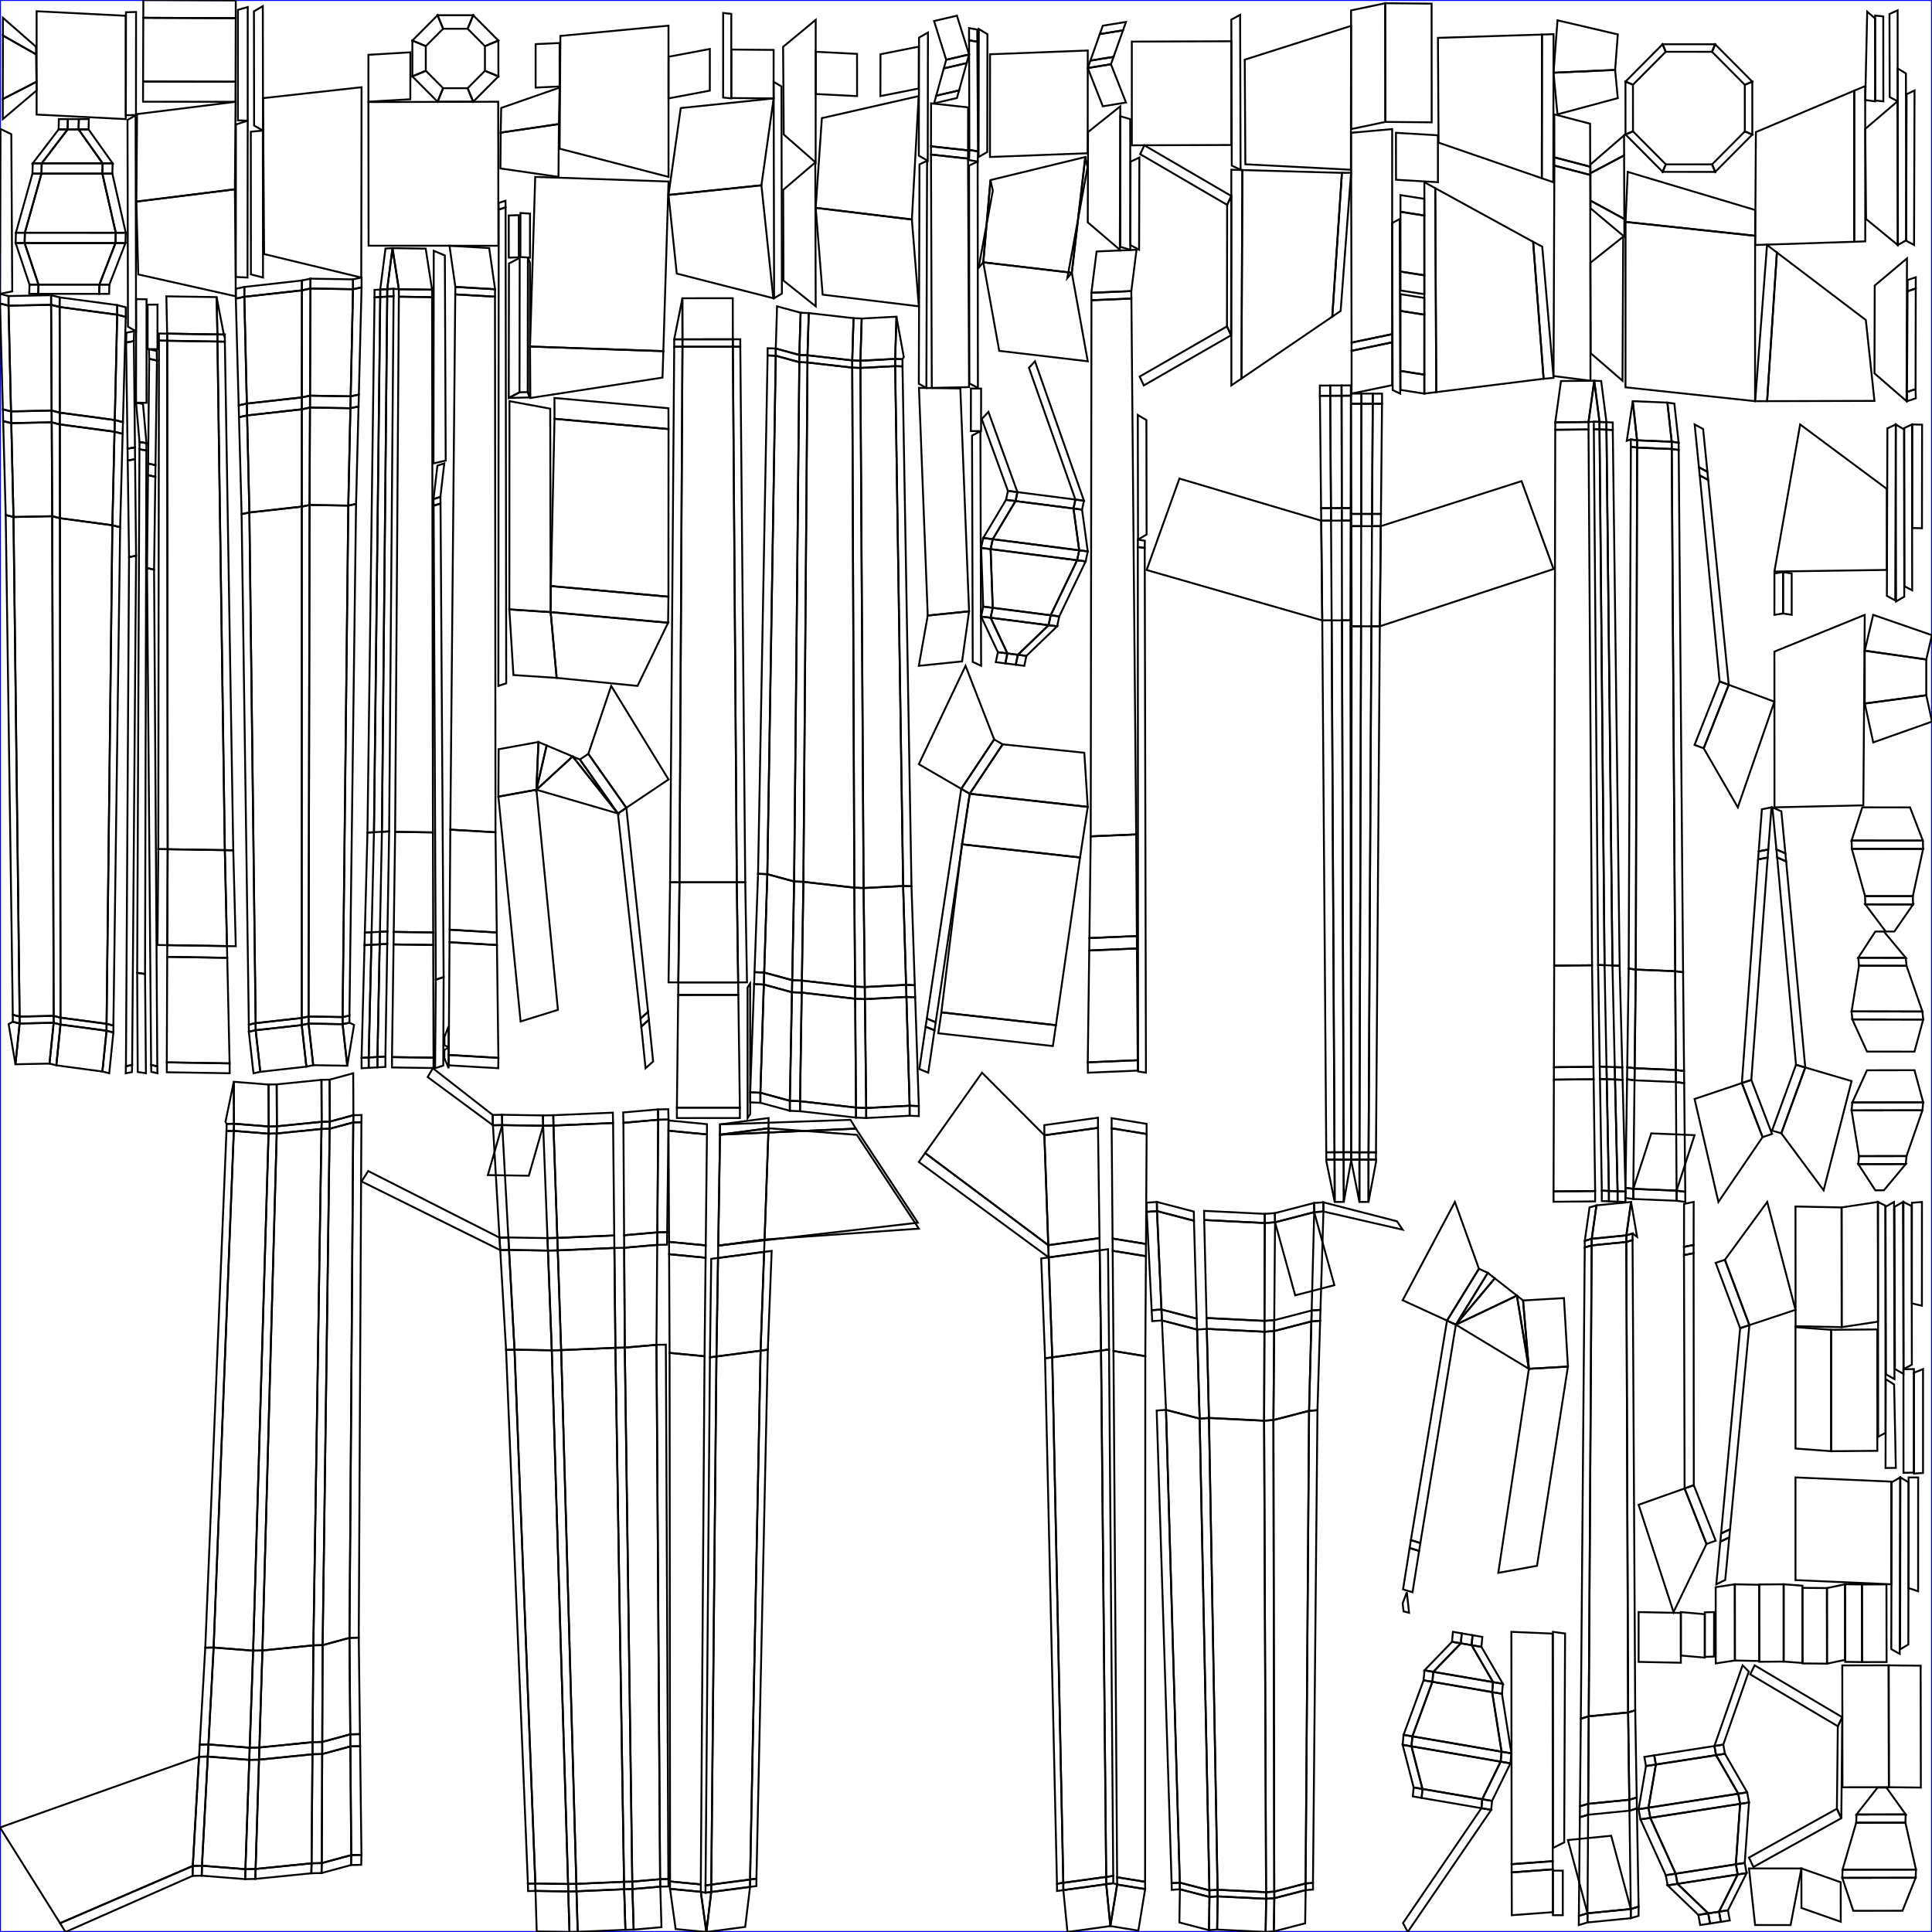 <?xml version="1.0"?>
<!DOCTYPE svg PUBLIC "-//W3C//DTD SVG 1.1//EN" "http://www.w3.org/Graphics/SVG/1.1/DTD/svg11.dtd">
<svg width="1024px" height="1024px" viewBox="0 0 1024 1024" xmlns="http://www.w3.org/2000/svg" version="1.1">
<desc>UV-Map from Object: Cube. Exported from Blender3D with UV Exportscript</desc>
<rect x="0" y="0" width="1024" height="1024" fill="none" stroke="blue" stroke-width="1px" />
<g style="fill:none; stroke:black; stroke-width:1px;">
<polygon points="553.515,596.342 553.545,601.714 581.963,597.781 581.933,592.409 " />
<polygon points="586.303,994.785 586.324,998.653 590.051,998.137 590.030,994.269 " />
<polygon points="563.568,997.931 563.590,1001.799 586.324,998.653 586.303,994.785 " />
<polygon points="560.214,998.395 560.236,1002.263 563.590,1001.799 563.568,997.931 " />
<polygon points="135.505,546.045 131.883,546.822 134.352,568.854 137.974,568.077 " />
<polygon points="795.864,928.427 795.375,933.710 800.568,934.604 801.058,929.320 " />
<polygon points="887.430,213.886 883.752,213.391 886.035,234.128 889.713,234.623 " />
<polygon points="1018.934,588.486 1019.327,584.253 981.769,584.313 981.376,588.546 " />
<polygon points="748.602,920.300 748.112,925.583 795.375,933.710 795.864,928.427 " />
<polygon points="743.927,919.496 743.438,924.780 748.112,925.583 748.602,920.300 " />
<polygon points="893.221,631.689 888.623,631.071 888.660,636.440 893.257,637.058 " />
<polygon points="129.501,152.086 124.974,153.058 124.977,158.281 129.504,157.309 " />
<polygon points="889.713,234.623 886.035,234.128 886.061,237.994 889.739,238.489 " />
<polygon points="135.503,542.284 131.881,543.061 131.883,546.822 135.505,546.045 " />
<polygon points="606.948,1001.262 592.118,998.850 588.512,1020.854 603.341,1023.266 " />
<polygon points="592.118,998.850 590.051,998.137 586.324,998.653 588.512,1020.854 " />
<polygon points="795.375,933.710 785.616,953.626 790.810,954.519 800.568,934.604 " />
<polygon points="785.616,953.626 785.176,958.381 790.370,959.274 790.810,954.519 " />
<polygon points="883.752,213.391 865.394,212.629 867.677,233.367 886.035,234.128 " />
<polygon points="865.394,212.629 862.230,233.659 864.367,232.921 867.677,233.367 " />
<polygon points="1019.327,584.253 1014.715,567.233 989.539,567.272 981.769,584.313 " />
<polygon points="588.512,1020.854 586.324,998.653 563.590,1001.799 565.778,1024.000 " />
<polygon points="748.112,925.583 753.935,948.178 785.616,953.626 795.375,933.710 " />
<polygon points="753.935,948.178 753.495,952.933 785.176,958.381 785.616,953.626 " />
<polygon points="743.438,924.780 749.261,947.374 753.935,948.178 748.112,925.583 " />
<polygon points="749.261,947.374 748.820,952.129 753.495,952.933 753.935,948.178 " />
<polygon points="888.623,631.071 865.676,630.119 865.713,635.488 888.660,636.440 " />
<polygon points="861.575,634.931 865.713,635.488 865.676,630.119 861.539,629.562 " />
<polygon points="607.712,595.670 589.175,592.655 589.205,598.028 607.742,601.043 " />
<polygon points="71.080,175.573 66.983,176.334 66.842,181.555 70.939,180.794 " />
<polygon points="886.035,234.128 867.677,233.367 867.704,237.232 886.061,237.994 " />
<polygon points="867.677,233.367 864.367,232.921 864.393,236.787 867.704,237.232 " />
<polygon points="606.926,997.394 592.097,994.982 592.118,998.850 606.948,1001.262 " />
<polygon points="70.026,564.486 66.748,565.095 66.646,568.854 69.924,568.245 " />
<polygon points="135.503,542.284 135.505,546.045 159.927,543.308 159.925,539.547 " />
<polygon points="578.452,155.181 578.497,159.138 599.663,158.237 599.619,154.281 " />
<polygon points="129.501,152.086 129.504,157.309 160.032,153.888 160.029,148.665 " />
<polygon points="576.537,563.064 576.599,568.559 603.057,567.433 602.995,561.938 " />
<polygon points="748.602,920.300 795.864,928.427 790.874,896.843 759.193,891.395 " />
<polygon points="743.927,919.496 748.602,920.300 759.193,891.395 754.518,890.591 " />
<polygon points="581.220,133.281 578.452,155.181 599.619,154.281 602.387,132.380 " />
<polygon points="1018.934,588.486 981.376,588.546 985.319,612.769 1010.496,612.730 " />
<polygon points="795.864,928.427 801.058,929.320 796.068,897.736 790.874,896.843 " />
<polygon points="135.505,546.045 137.974,568.077 162.396,565.340 159.927,543.308 " />
<polygon points="159.927,543.308 162.396,565.340 166.018,564.563 163.549,542.530 " />
<polygon points="790.874,896.843 796.068,897.736 796.557,892.452 791.363,891.559 " />
<polygon points="1010.496,612.730 985.319,612.769 984.927,617.003 1010.103,616.963 " />
<polygon points="72.119,213.510 73.958,234.292 77.625,234.866 75.785,214.084 " />
<polygon points="754.518,890.591 759.193,891.395 759.682,886.111 755.007,885.308 " />
<polygon points="759.193,891.395 790.874,896.843 791.363,891.559 759.682,886.111 " />
<polygon points="160.029,148.665 160.032,153.888 164.559,152.916 164.557,147.694 " />
<polygon points="73.958,234.292 73.902,238.157 77.569,238.731 77.625,234.866 " />
<polygon points="159.925,539.547 159.927,543.308 163.549,542.530 163.547,538.770 " />
<polygon points="163.547,538.770 163.549,542.530 181.590,542.832 181.588,539.071 " />
<polygon points="824.313,223.825 824.309,227.782 841.944,227.626 841.948,223.669 " />
<polygon points="164.557,147.694 164.559,152.916 187.110,153.293 187.108,148.070 " />
<polygon points="823.418,631.458 823.412,636.953 845.455,636.758 845.461,631.263 " />
<polygon points="759.682,886.111 791.363,891.559 779.985,871.977 774.272,870.995 " />
<polygon points="755.007,885.308 759.682,886.111 774.272,870.995 769.598,870.191 " />
<polygon points="827.348,201.960 824.313,223.825 841.948,223.669 844.982,201.804 " />
<polygon points="1010.103,616.963 984.927,617.003 993.956,630.887 998.496,630.880 " />
<polygon points="791.363,891.559 796.557,892.452 785.179,872.870 779.985,871.977 " />
<polygon points="163.549,542.530 166.018,564.563 184.059,564.864 181.590,542.832 " />
<polygon points="181.590,542.832 184.059,564.864 187.671,543.196 185.212,542.055 " />
<polygon points="779.985,871.977 785.179,872.870 785.668,867.587 780.475,866.694 " />
<polygon points="848.663,201.946 844.982,201.804 847.782,223.639 851.463,223.781 " />
<polygon points="844.982,201.804 841.948,223.669 844.770,223.524 847.782,223.639 " />
<polygon points="769.598,870.191 774.272,870.995 774.761,865.711 770.087,864.908 " />
<polygon points="774.272,870.995 779.985,871.977 780.475,866.694 774.761,865.711 " />
<polygon points="513.778,79.471 513.635,84.838 518.209,85.613 518.352,80.246 " />
<polygon points="187.108,148.070 187.110,153.293 191.638,152.322 191.635,147.099 " />
<polygon points="603.113,286.017 603.057,289.882 606.723,290.457 606.779,286.591 " />
<polygon points="181.588,539.071 181.590,542.832 185.212,542.055 185.210,538.294 " />
<polygon points="861.533,637.058 861.539,631.563 857.355,631.402 857.350,636.897 " />
<polygon points="852.748,636.721 852.754,631.225 848.989,631.081 848.983,636.576 " />
<polygon points="857.350,636.897 857.355,631.402 852.754,631.225 852.748,636.721 " />
<polygon points="854.806,227.866 854.810,223.910 851.463,223.781 851.459,227.737 " />
<polygon points="847.778,227.596 847.782,223.639 844.770,223.524 844.766,227.480 " />
<polygon points="851.459,227.737 851.463,223.781 847.782,223.639 847.778,227.596 " />
<polygon points="707.320,610.728 707.337,614.642 712.153,614.623 712.136,610.709 " />
<polygon points="712.136,610.709 712.153,614.623 716.093,614.607 716.076,610.693 " />
<polygon points="702.943,610.746 702.960,614.659 707.337,614.642 707.320,610.728 " />
<polygon points="705.021,204.332 705.045,209.767 711.064,209.744 711.041,204.308 " />
<polygon points="711.041,204.308 711.064,209.744 715.989,209.724 715.966,204.288 " />
<polygon points="699.549,204.354 699.573,209.789 705.045,209.767 705.021,204.332 " />
<polygon points="349.871,996.013 349.959,999.956 354.333,999.873 354.245,995.930 " />
<polygon points="187.314,591.079 187.224,594.880 191.547,594.785 191.638,590.984 " />
<polygon points="348.733,588.013 348.855,593.489 354.322,593.385 354.200,587.909 " />
<polygon points="186.171,983.232 186.046,988.511 191.451,988.392 191.576,983.113 " />
<polygon points="539.486,347.043 533.946,346.329 532.822,351.594 538.362,352.308 " />
<polygon points="544.019,347.627 539.486,347.043 538.362,352.308 542.895,352.892 " />
<polygon points="712.239,637.039 716.085,615.282 716.093,614.607 712.153,614.623 " />
<polygon points="707.424,637.058 712.239,637.039 712.153,614.623 707.337,614.642 " />
<polygon points="533.946,346.329 528.909,345.680 527.786,350.945 532.822,351.594 " />
<polygon points="702.952,615.334 707.424,637.058 707.337,614.642 702.960,614.659 " />
<polygon points="335.205,1001.250 335.849,1022.745 350.603,1021.451 349.959,999.956 " />
<polygon points="525.046,327.417 520.009,326.768 528.909,345.680 533.946,346.329 " />
<polygon points="984.925,507.618 1010.101,507.658 998.493,493.740 993.953,493.733 " />
<polygon points="174.703,572.247 174.811,594.472 187.314,591.079 187.206,568.854 " />
<polygon points="560.301,331.961 555.768,331.377 539.486,347.043 544.019,347.627 " />
<polygon points="555.768,331.377 525.046,327.417 533.946,346.329 539.486,347.043 " />
<polygon points="170.542,987.473 170.417,992.752 186.046,988.511 186.171,983.232 " />
<polygon points="330.291,589.630 330.413,595.106 348.855,593.489 348.733,588.013 " />
<polygon points="174.811,594.472 174.721,598.273 187.224,594.880 187.314,591.079 " />
<polygon points="335.117,997.308 335.205,1001.250 349.959,999.956 349.871,996.013 " />
<polygon points="330.743,997.391 330.831,1001.333 335.205,1001.250 335.117,997.308 " />
<polygon points="170.487,594.568 170.397,598.368 174.721,598.273 174.811,594.472 " />
<polygon points="165.138,987.592 165.012,992.871 170.417,992.752 170.542,987.473 " />
<polygon points="556.892,326.112 526.169,322.152 525.046,327.417 555.768,331.377 " />
<polygon points="561.425,326.696 556.892,326.112 555.768,331.377 560.301,331.961 " />
<polygon points="170.379,572.342 170.487,594.568 174.811,594.472 174.703,572.247 " />
<polygon points="985.318,511.852 1010.493,511.891 1010.101,507.658 984.925,507.618 " />
<polygon points="526.169,322.152 521.133,321.503 520.009,326.768 525.046,327.417 " />
<polygon points="330.831,1001.333 331.476,1022.828 335.849,1022.745 335.205,1001.250 " />
<polygon points="305.558,1002.422 306.202,1023.917 331.476,1022.828 330.831,1001.333 " />
<polygon points="525.049,291.039 520.012,290.390 521.133,321.503 526.169,322.152 " />
<polygon points="981.376,536.076 1018.932,536.134 1010.493,511.891 985.318,511.852 " />
<polygon points="146.644,574.735 146.752,596.961 170.487,594.568 170.379,572.342 " />
<polygon points="575.413,297.530 570.880,296.946 556.892,326.112 561.425,326.696 " />
<polygon points="570.880,296.946 525.049,291.039 526.169,322.152 556.892,326.112 " />
<polygon points="135.469,990.583 135.344,995.862 165.012,992.871 165.138,987.592 " />
<polygon points="293.232,591.095 293.354,596.571 324.945,595.210 324.823,589.734 " />
<polygon points="146.752,596.961 146.662,600.762 170.397,598.368 170.487,594.568 " />
<polygon points="305.470,998.479 305.558,1002.422 330.831,1001.333 330.743,997.391 " />
<polygon points="283.735,998.285 279.798,998.360 279.886,1002.302 283.822,1002.227 " />
<polygon points="301.096,998.563 283.735,998.285 283.822,1002.227 301.184,1002.505 " />
<polygon points="124.017,595.590 120.126,595.676 120.035,599.477 123.927,599.391 " />
<polygon points="142.429,597.056 124.017,595.590 123.927,599.391 142.338,600.857 " />
<polygon points="266.063,590.852 261.142,590.945 261.264,596.421 266.185,596.328 " />
<polygon points="287.765,591.199 266.063,590.852 266.185,596.328 287.887,596.675 " />
<polygon points="107.050,988.870 102.186,988.977 102.060,994.257 106.925,994.150 " />
<polygon points="130.065,990.702 107.050,988.870 106.925,994.150 129.939,995.981 " />
<polygon points="573.504,270.111 574.515,265.372 569.983,264.788 568.971,269.526 " />
<polygon points="576.537,292.265 573.504,270.111 568.971,269.526 572.004,291.681 " />
<polygon points="568.971,269.526 569.983,264.788 539.260,260.828 538.249,265.567 " />
<polygon points="572.004,291.681 568.971,269.526 538.249,265.567 526.173,285.774 " />
<polygon points="361.670,158.074 361.719,179.838 388.422,179.832 388.374,158.068 " />
<polygon points="981.769,540.309 989.539,557.349 1014.715,557.389 1019.325,540.368 " />
<polygon points="123.909,573.365 119.515,594.567 120.126,595.676 124.017,595.590 " />
<polygon points="142.320,574.830 123.909,573.365 124.017,595.590 142.429,597.056 " />
<polygon points="538.249,265.567 539.260,260.828 534.224,260.179 533.212,264.918 " />
<polygon points="526.173,285.774 538.249,265.567 533.212,264.918 521.136,285.125 " />
<polygon points="357.307,180.047 357.341,179.839 361.719,179.838 361.670,158.074 " />
<polygon points="301.184,1002.505 283.822,1002.227 284.467,1023.722 301.829,1024.000 " />
<polygon points="305.470,998.479 301.096,998.563 301.184,1002.505 305.558,1002.422 " />
<polygon points="146.752,596.961 142.429,597.056 142.338,600.857 146.662,600.762 " />
<polygon points="293.232,591.095 287.765,591.199 287.887,596.675 293.354,596.571 " />
<polygon points="135.469,990.583 130.065,990.702 129.939,995.981 135.344,995.862 " />
<polygon points="575.413,297.530 576.537,292.265 572.004,291.681 570.880,296.946 " />
<polygon points="570.880,296.946 572.004,291.681 526.173,285.774 525.049,291.039 " />
<polygon points="981.376,536.076 981.769,540.309 1019.325,540.368 1018.932,536.134 " />
<polygon points="146.644,574.735 142.320,574.830 142.429,597.056 146.752,596.961 " />
<polygon points="525.049,291.039 526.173,285.774 521.136,285.125 520.012,290.390 " />
<polygon points="305.558,1002.422 301.184,1002.505 301.829,1024.000 306.202,1023.917 " />
<polygon points="392.365,183.786 392.362,179.831 388.422,179.832 388.425,183.787 " />
<polygon points="388.425,183.787 388.422,179.832 361.719,179.838 361.721,183.793 " />
<polygon points="361.721,183.793 361.719,179.838 357.341,179.839 357.344,183.794 " />
<polygon points="392.153,592.571 392.149,587.078 358.770,587.085 358.774,592.578 " />
<polygon points="583.576,715.830 586.303,994.785 590.030,994.269 587.816,715.243 " />
<polygon points="557.716,719.408 563.568,997.931 586.303,994.785 583.576,715.830 " />
<polygon points="553.900,719.936 560.214,998.395 563.568,997.931 557.716,719.408 " />
<polygon points="886.061,237.994 887.883,514.750 892.067,515.313 889.739,238.489 " />
<polygon points="128.056,272.515 131.881,543.061 135.503,542.284 132.176,271.631 " />
<polygon points="867.704,237.232 867.002,513.884 887.883,514.750 886.061,237.994 " />
<polygon points="864.393,236.787 863.236,513.377 867.002,513.884 867.704,237.232 " />
<polygon points="590.167,716.054 592.097,994.982 606.926,997.394 607.035,718.797 " />
<polygon points="68.390,295.253 66.748,565.095 70.026,564.486 72.119,294.560 " />
<polygon points="132.176,271.631 135.503,542.284 159.925,539.547 159.956,268.518 " />
<polygon points="578.497,159.138 578.112,443.284 602.189,442.259 599.663,158.237 " />
<polygon points="73.902,238.157 72.708,515.578 76.879,516.232 77.569,238.731 " />
<polygon points="159.956,268.518 159.925,539.547 163.547,538.770 164.076,267.634 " />
<polygon points="164.076,267.634 163.547,538.770 181.588,539.071 184.598,267.977 " />
<polygon points="824.309,227.782 823.755,511.794 843.814,511.617 841.944,227.626 " />
<polygon points="603.057,289.882 603.201,567.906 607.371,568.559 606.723,290.457 " />
<polygon points="184.598,267.977 181.588,539.071 185.210,538.294 188.718,267.093 " />
<polygon points="858.445,511.890 854.806,227.866 851.459,227.737 854.638,511.744 " />
<polygon points="850.451,511.583 847.778,227.596 844.766,227.480 847.025,511.451 " />
<polygon points="854.638,511.744 851.459,227.737 847.778,227.596 850.451,511.583 " />
<polygon points="582.850,662.708 583.576,715.830 587.816,715.243 587.278,662.095 " />
<polygon points="555.839,666.446 557.716,719.408 583.576,715.830 582.850,662.708 " />
<polygon points="551.854,666.997 553.900,719.936 557.716,719.408 555.839,666.446 " />
<polygon points="887.883,514.750 888.216,567.094 892.586,567.683 892.067,515.313 " />
<polygon points="126.670,221.110 128.056,272.515 132.176,271.631 130.973,220.186 " />
<polygon points="867.002,513.884 866.405,566.190 888.216,567.094 887.883,514.750 " />
<polygon points="863.236,513.377 862.472,565.660 866.405,566.190 867.002,513.884 " />
<polygon points="589.734,662.942 590.167,716.054 607.035,718.797 607.354,665.808 " />
<polygon points="67.694,244.089 68.390,295.253 72.119,294.560 71.588,243.366 " />
<polygon points="130.973,220.186 132.176,271.631 159.956,268.518 159.990,216.934 " />
<polygon points="578.112,443.284 577.403,497.185 602.552,496.115 602.189,442.259 " />
<polygon points="72.708,515.578 72.990,568.172 77.346,568.854 76.879,516.232 " />
<polygon points="159.990,216.934 159.956,268.518 164.076,267.634 164.293,216.011 " />
<polygon points="164.293,216.011 164.076,267.634 184.598,267.977 185.728,216.369 " />
<polygon points="823.755,511.794 823.604,565.643 844.555,565.457 843.814,511.617 " />
<polygon points="185.728,216.369 184.598,267.977 188.718,267.093 190.032,215.446 " />
<polygon points="859.837,565.743 858.445,511.890 854.638,511.744 855.861,565.590 " />
<polygon points="851.487,565.422 850.451,511.583 847.025,511.451 847.908,565.285 " />
<polygon points="705.804,328.819 707.320,610.728 712.136,610.709 711.282,328.797 " />
<polygon points="711.185,275.920 711.282,328.797 715.764,328.779 715.864,275.902 " />
<polygon points="711.282,328.797 712.136,610.709 716.076,610.693 715.764,328.779 " />
<polygon points="700.268,275.964 700.824,328.839 705.804,328.819 705.467,275.943 " />
<polygon points="700.824,328.839 702.943,610.746 707.320,610.728 705.804,328.819 " />
<polygon points="347.936,712.788 349.871,996.013 354.245,995.930 352.911,712.693 " />
<polygon points="187.224,594.880 185.230,868.090 190.148,867.981 191.547,594.785 " />
<polygon points="185.230,868.090 185.648,919.229 190.782,919.116 190.148,867.981 " />
<polygon points="174.721,598.273 171.006,871.949 185.230,868.090 187.224,594.880 " />
<polygon points="171.006,871.949 170.800,923.258 185.648,919.229 185.230,868.090 " />
<polygon points="330.824,661.339 331.153,714.260 347.936,712.788 348.344,659.802 " />
<polygon points="331.153,714.260 335.117,997.308 349.871,996.013 347.936,712.788 " />
<polygon points="325.630,661.437 326.177,714.355 331.153,714.260 330.824,661.339 " />
<polygon points="326.177,714.355 330.743,997.391 335.117,997.308 331.153,714.260 " />
<polygon points="170.397,598.368 166.088,872.058 171.006,871.949 174.721,598.273 " />
<polygon points="166.088,872.058 165.666,923.371 170.800,923.258 171.006,871.949 " />
<polygon points="146.662,600.762 139.088,874.780 166.088,872.058 170.397,598.368 " />
<polygon points="139.088,874.780 137.481,926.213 165.666,923.371 166.088,872.058 " />
<polygon points="295.618,662.730 297.427,715.593 326.177,714.355 325.630,661.437 " />
<polygon points="297.427,715.593 305.470,998.479 330.743,997.391 326.177,714.355 " />
<polygon points="265.133,662.588 268.224,715.457 272.702,715.372 269.807,662.499 " />
<polygon points="268.224,715.457 279.798,998.360 283.735,998.285 272.702,715.372 " />
<polygon points="269.807,662.499 272.702,715.372 292.452,715.688 290.424,662.829 " />
<polygon points="272.702,715.372 283.735,998.285 301.096,998.563 292.452,715.688 " />
<polygon points="120.035,599.477 108.799,873.318 113.225,873.221 123.927,599.391 " />
<polygon points="108.799,873.318 105.862,924.688 110.483,924.586 113.225,873.221 " />
<polygon points="123.927,599.391 113.225,873.221 134.170,874.888 142.338,600.857 " />
<polygon points="113.225,873.221 110.483,924.586 132.346,926.326 134.170,874.888 " />
<polygon points="290.424,662.829 292.452,715.688 297.427,715.593 295.618,662.730 " />
<polygon points="292.452,715.688 301.096,998.563 305.470,998.479 297.427,715.593 " />
<polygon points="142.338,600.857 134.170,874.888 139.088,874.780 146.662,600.762 " />
<polygon points="134.170,874.888 132.346,926.326 137.481,926.213 139.088,874.780 " />
<polygon points="395.920,520.679 394.998,467.626 390.516,467.627 391.241,520.680 " />
<polygon points="394.998,467.626 392.365,183.786 388.425,183.787 390.516,467.627 " />
<polygon points="391.241,520.680 390.516,467.627 360.139,467.634 359.531,520.688 " />
<polygon points="390.516,467.627 388.425,183.787 361.721,183.793 360.139,467.634 " />
<polygon points="359.531,520.688 360.139,467.634 355.159,467.635 354.333,520.689 " />
<polygon points="360.139,467.634 361.721,183.793 357.344,183.794 355.159,467.635 " />
<polygon points="604.048,199.586 606.234,204.288 652.502,177.690 650.316,172.987 " />
<polygon points="599.887,77.017 652.628,76.842 652.628,21.869 599.886,22.044 " />
<polygon points="1002.421,785.282 951.648,783.068 951.647,837.489 1002.420,839.703 " />
<polygon points="930.009,882.668 927.644,887.443 974.081,914.948 976.446,910.173 " />
<polygon points="927.003,984.540 929.339,989.555 975.936,963.676 973.600,958.662 " />
<polygon points="124.856,53.952 72.643,60.469 72.284,106.843 124.497,100.326 " />
<polygon points="436.022,156.173 486.996,162.355 483.315,116.338 432.341,110.157 " />
<polygon points="606.524,77.017 604.309,81.706 650.413,108.588 652.628,103.899 " />
<polygon points="410.291,158.068 414.424,155.591 414.190,45.823 410.042,43.371 " />
<polygon points="700.824,328.839 700.268,275.964 625.113,253.655 607.742,302.107 " />
<polygon points="1009.164,227.597 1004.798,224.969 1004.949,318.761 1009.301,316.252 " />
<polygon points="139.975,134.653 191.472,147.099 191.638,46.227 139.405,52.017 " />
<polygon points="940.508,427.911 987.607,426.844 988.359,325.880 940.472,345.363 " />
<polygon points="999.611,728.421 1004.113,730.980 1003.860,637.058 999.371,639.646 " />
<polygon points="823.412,301.607 806.453,255.007 731.862,278.868 731.336,331.951 " />
<polygon points="71.864,61.085 67.583,63.597 67.822,173.164 72.119,175.573 " />
<polygon points="358.689,145.009 409.877,158.068 403.570,98.211 354.333,103.327 " />
<polygon points="524.971,95.448 526.218,101.047 518.665,141.969 521.157,139.029 " />
<polygon points="575.236,83.208 524.971,95.448 521.157,139.029 568.089,144.563 " />
<polygon points="576.430,88.568 575.236,83.208 568.089,144.563 565.702,147.380 " />
<polygon points="66.706,61.085 72.054,60.946 72.119,6.350 66.771,6.489 " />
<polygon points="576.537,26.771 524.743,28.761 524.699,83.208 576.493,81.218 " />
<polygon points="66.642,8.364 19.404,5.960 19.409,60.723 66.646,63.127 " />
<polygon points="77.670,158.632 72.137,158.531 72.119,213.409 77.652,213.510 " />
<polygon points="1008.888,780.612 1014.418,780.511 1014.401,725.633 1008.871,725.734 " />
<polygon points="410.042,52.155 360.805,57.272 354.333,103.327 403.570,98.211 " />
<polygon points="529.605,185.955 576.537,191.489 568.089,144.563 521.157,139.029 " />
<polygon points="1018.745,225.085 1013.553,224.969 1013.488,279.864 1018.680,279.981 " />
<polygon points="403.129,715.883 397.554,996.177 400.926,995.734 406.965,715.379 " />
<polygon points="405.000,663.529 403.129,715.883 406.965,715.379 409.004,663.003 " />
<polygon points="379.729,718.957 376.984,998.879 397.554,996.177 403.129,715.883 " />
<polygon points="380.573,666.738 379.729,718.957 403.129,715.883 405.000,663.529 " />
<polygon points="376.277,719.411 373.949,999.278 376.984,998.879 379.729,718.957 " />
<polygon points="376.968,667.212 376.277,719.411 379.729,718.957 380.573,666.738 " />
<polygon points="63.677,279.443 64.996,229.931 60.697,228.826 59.559,278.384 " />
<polygon points="60.096,543.569 63.677,279.443 59.559,278.384 56.476,542.638 " />
<polygon points="842.056,909.689 843.623,660.081 839.948,661.181 837.876,910.939 " />
<polygon points="841.773,956.055 842.056,909.689 837.876,910.939 837.408,957.361 " />
<polygon points="373.419,718.842 373.985,666.617 354.642,664.750 354.889,717.053 " />
<polygon points="371.436,998.777 373.419,718.842 354.889,717.053 355.147,997.205 " />
<polygon points="81.661,301.921 82.334,252.703 78.439,251.816 77.931,301.072 " />
<polygon points="83.368,565.186 81.661,301.921 77.931,301.072 80.089,564.439 " />
<polygon points="862.934,907.626 861.976,658.268 843.623,660.081 842.056,909.689 " />
<polygon points="863.566,953.902 862.934,907.626 842.056,909.689 841.773,956.055 " />
<polygon points="866.696,906.500 865.284,657.279 861.976,658.268 862.934,907.626 " />
<polygon points="867.494,952.727 866.696,906.500 862.934,907.626 863.566,953.902 " />
<polygon points="262.620,441.126 262.352,157.254 241.303,156.022 238.676,439.725 " />
<polygon points="263.302,494.231 262.620,441.126 238.676,439.725 238.306,492.768 " />
<polygon points="59.559,278.384 60.697,228.826 31.705,224.941 31.786,274.663 " />
<polygon points="56.476,542.638 59.559,278.384 31.786,274.663 32.061,539.366 " />
<polygon points="31.786,274.663 31.705,224.941 27.407,223.836 27.669,273.604 " />
<polygon points="32.061,539.366 31.786,274.663 27.669,273.604 28.442,538.436 " />
<polygon points="235.135,517.884 233.481,266.866 229.834,268.055 230.986,519.237 " />
<polygon points="234.940,564.769 235.135,517.884 230.986,519.237 230.609,566.181 " />
<polygon points="229.457,441.190 229.005,157.506 211.401,157.250 209.431,440.899 " />
<polygon points="229.595,494.223 229.457,441.190 209.431,440.899 208.691,493.919 " />
<polygon points="27.669,273.604 27.407,223.836 5.982,224.277 7.145,274.026 " />
<polygon points="28.442,538.436 27.669,273.604 7.145,274.026 10.400,538.807 " />
<polygon points="7.145,274.026 5.982,224.277 1.684,223.171 3.027,272.967 " />
<polygon points="10.400,538.807 7.145,274.026 3.027,272.967 6.780,537.876 " />
<polygon points="268.304,362.196 267.967,109.899 264.320,111.089 264.155,363.549 " />
<polygon points="206.250,440.651 208.604,157.032 205.236,157.216 202.419,440.860 " />
<polygon points="205.369,493.660 206.250,440.651 202.419,440.860 201.370,493.879 " />
<polygon points="198.204,441.091 201.532,157.418 198.501,157.584 194.756,441.279 " />
<polygon points="196.971,494.119 198.204,441.091 194.756,441.279 193.371,494.316 " />
<polygon points="202.419,440.860 205.236,157.216 201.532,157.418 198.204,441.091 " />
<polygon points="727.182,278.870 726.855,331.952 731.336,331.951 731.862,278.868 " />
<polygon points="716.262,278.874 716.400,331.956 721.379,331.954 721.462,278.872 " />
<polygon points="405.048,515.465 406.700,463.331 401.781,463.129 399.911,515.253 " />
<polygon points="635.835,751.899 634.479,704.701 615.854,699.857 618.004,747.261 " />
<polygon points="419.884,519.506 420.904,467.200 406.700,463.331 405.048,515.465 " />
<polygon points="425.021,519.717 425.822,467.403 420.904,467.200 419.884,519.506 " />
<polygon points="640.772,751.547 639.636,704.333 634.479,704.701 635.835,751.899 " />
<polygon points="670.006,753.007 670.171,705.858 639.636,704.333 640.772,751.547 " />
<polygon points="453.210,522.936 452.809,470.484 425.822,467.403 425.021,519.717 " />
<polygon points="484.858,522.180 483.109,469.761 478.683,469.579 480.235,521.990 " />
<polygon points="480.235,521.990 478.683,469.579 457.728,470.686 458.347,523.147 " />
<polygon points="698.278,747.443 699.701,700.047 695.060,700.378 693.834,747.760 " />
<polygon points="693.834,747.760 695.060,700.378 675.328,705.490 674.944,752.655 " />
<polygon points="458.347,523.147 457.728,470.686 452.809,470.484 453.210,522.936 " />
<polygon points="674.944,752.655 675.328,705.490 670.171,705.858 670.006,753.007 " />
<polygon points="124.974,501.525 123.636,450.662 119.166,450.591 120.305,501.450 " />
<polygon points="120.305,501.450 119.166,450.591 88.868,450.104 88.658,500.942 " />
<polygon points="88.658,500.942 88.868,450.104 83.901,450.024 83.470,500.858 " />
<polygon points="721.379,331.954 720.544,610.758 725.358,610.757 726.855,331.952 " />
<polygon points="726.855,331.952 725.358,610.757 729.297,610.755 731.336,331.951 " />
<polygon points="716.400,331.956 716.167,610.760 720.544,610.758 721.379,331.954 " />
<polygon points="406.700,463.331 411.173,188.556 406.849,188.378 401.781,463.129 " />
<polygon points="625.328,997.845 618.004,747.261 613.067,747.614 620.988,998.154 " />
<polygon points="641.004,1001.922 635.835,751.899 618.004,747.261 625.328,997.845 " />
<polygon points="420.904,467.200 423.660,191.957 411.173,188.556 406.700,463.331 " />
<polygon points="425.822,467.403 427.983,192.135 423.660,191.957 420.904,467.200 " />
<polygon points="645.344,1001.612 640.772,751.547 635.835,751.899 641.004,1001.922 " />
<polygon points="671.045,1002.895 670.006,753.007 640.772,751.547 645.344,1001.612 " />
<polygon points="452.809,470.484 451.709,194.844 427.983,192.135 425.822,467.403 " />
<polygon points="483.109,469.761 478.346,194.209 474.455,194.048 478.683,469.579 " />
<polygon points="478.683,469.579 474.455,194.048 456.032,195.022 457.728,470.686 " />
<polygon points="695.899,998.004 698.278,747.443 693.834,747.760 691.992,998.283 " />
<polygon points="691.992,998.283 693.834,747.760 674.944,752.655 675.385,1002.586 " />
<polygon points="457.728,470.686 456.032,195.022 451.709,194.844 452.809,470.484 " />
<polygon points="675.385,1002.586 674.944,752.655 670.006,753.007 671.045,1002.895 " />
<polygon points="123.636,450.662 119.179,181.091 115.249,181.028 119.166,450.591 " />
<polygon points="119.166,450.591 115.249,181.028 88.613,180.600 88.868,450.104 " />
<polygon points="88.868,450.104 88.613,180.600 84.247,180.530 83.901,450.024 " />
<polygon points="381.645,595.956 381.628,601.384 407.341,598.006 407.358,592.578 " />
<polygon points="397.554,996.177 397.542,1000.085 400.914,999.642 400.926,995.734 " />
<polygon points="376.984,998.879 376.972,1002.787 397.542,1000.085 397.554,996.177 " />
<polygon points="373.949,999.278 373.937,1003.186 376.972,1002.787 376.984,998.879 " />
<polygon points="839.971,657.680 843.646,656.581 846.150,638.872 842.475,639.971 " />
<polygon points="61.354,123.354 61.208,128.824 66.500,128.825 66.646,123.355 " />
<polygon points="54.270,567.923 57.889,568.854 60.097,547.237 56.477,546.307 " />
<polygon points="1019.283,449.931 1019.147,445.552 981.376,445.518 981.512,449.896 " />
<polygon points="13.193,123.343 13.046,128.814 61.208,128.824 61.354,123.354 " />
<polygon points="8.429,123.342 8.283,128.813 13.046,128.814 13.193,123.343 " />
<polygon points="62.122,166.802 66.646,167.966 66.644,162.870 62.120,161.707 " />
<polygon points="836.792,1020.321 841.386,1018.946 841.417,1014.084 836.824,1015.459 " />
<polygon points="56.477,546.307 60.097,547.237 60.096,543.569 56.476,542.638 " />
<polygon points="839.948,661.181 843.623,660.081 843.646,656.581 839.971,657.680 " />
<polygon points="843.646,656.581 861.999,654.767 864.503,637.058 846.150,638.872 " />
<polygon points="861.999,654.767 865.306,653.778 867.685,655.517 864.503,637.058 " />
<polygon points="61.208,128.824 52.680,150.830 57.972,150.831 66.500,128.825 " />
<polygon points="52.680,150.830 52.548,155.753 57.841,155.754 57.972,150.831 " />
<polygon points="358.103,1022.427 374.392,1024.000 371.424,1002.686 355.135,1001.113 " />
<polygon points="374.392,1024.000 376.972,1002.787 373.937,1003.186 371.424,1002.686 " />
<polygon points="1019.147,445.552 1012.372,427.934 987.054,427.911 981.376,445.518 " />
<polygon points="394.962,1021.298 397.542,1000.085 376.972,1002.787 374.392,1024.000 " />
<polygon points="13.046,128.814 20.396,150.823 52.680,150.830 61.208,128.824 " />
<polygon points="20.396,150.823 20.264,155.746 52.548,155.753 52.680,150.830 " />
<polygon points="8.283,128.813 15.633,150.822 20.396,150.823 13.046,128.814 " />
<polygon points="15.633,150.822 15.501,155.745 20.264,155.746 20.396,150.823 " />
<polygon points="354.333,599.291 374.694,601.257 374.711,595.829 354.349,593.863 " />
<polygon points="79.077,190.172 83.176,191.106 83.034,186.012 78.935,185.079 " />
<polygon points="841.386,1018.946 864.327,1016.680 864.358,1011.817 841.417,1014.084 " />
<polygon points="864.327,1016.680 868.462,1015.443 868.493,1010.581 864.358,1011.817 " />
<polygon points="355.135,1001.113 371.424,1002.686 371.436,998.777 355.147,997.205 " />
<polygon points="80.191,568.107 83.470,568.854 83.368,565.186 80.089,564.439 " />
<polygon points="843.623,660.081 861.976,658.268 861.999,654.767 843.646,656.581 " />
<polygon points="861.976,658.268 865.284,657.279 865.306,653.778 861.999,654.767 " />
<polygon points="262.352,157.254 262.398,153.302 241.349,152.070 241.303,156.022 " />
<polygon points="56.477,546.307 56.476,542.638 32.061,539.366 32.063,543.035 " />
<polygon points="264.091,566.181 264.155,560.693 237.844,559.153 237.779,564.642 " />
<polygon points="62.122,166.802 62.120,161.707 31.602,157.617 31.604,162.713 " />
<polygon points="13.193,123.343 61.354,123.354 54.253,92.036 21.969,92.029 " />
<polygon points="8.429,123.342 13.193,123.343 21.969,92.029 17.206,92.028 " />
<polygon points="54.270,567.923 56.477,546.307 32.063,543.035 29.855,564.652 " />
<polygon points="1019.283,449.931 981.512,449.896 988.519,474.965 1013.837,474.988 " />
<polygon points="61.354,123.354 66.646,123.355 59.546,92.038 54.253,92.036 " />
<polygon points="262.398,153.302 259.285,131.490 238.236,130.258 241.349,152.070 " />
<polygon points="233.418,263.366 235.489,245.600 231.842,246.790 229.771,264.555 " />
<polygon points="54.253,92.036 59.546,92.038 59.692,86.567 54.400,86.566 " />
<polygon points="1013.837,474.988 988.519,474.965 988.655,479.343 1013.974,479.366 " />
<polygon points="29.855,564.652 32.063,543.035 28.443,542.104 26.235,563.721 " />
<polygon points="17.206,92.028 21.969,92.029 22.116,86.559 17.353,86.558 " />
<polygon points="21.969,92.029 54.253,92.036 54.400,86.566 22.116,86.559 " />
<polygon points="31.604,162.713 31.602,157.617 27.077,156.454 27.079,161.550 " />
<polygon points="32.063,543.035 32.061,539.366 28.442,538.436 28.443,542.104 " />
<polygon points="233.481,266.866 233.418,263.366 229.771,264.555 229.834,268.055 " />
<polygon points="229.005,157.506 229.003,153.554 211.399,153.298 211.401,157.250 " />
<polygon points="28.443,542.104 28.442,538.436 10.400,538.807 10.401,542.476 " />
<polygon points="229.771,566.084 229.768,560.595 207.764,560.275 207.766,565.764 " />
<polygon points="27.079,161.550 27.077,156.454 4.525,156.918 4.527,162.013 " />
<polygon points="22.116,86.559 54.400,86.566 41.649,68.599 35.828,68.598 " />
<polygon points="17.353,86.558 22.116,86.559 35.828,68.598 31.065,68.597 " />
<polygon points="26.235,563.721 28.443,542.104 10.401,542.476 8.193,564.092 " />
<polygon points="1013.974,479.366 988.655,479.343 999.479,493.729 1004.045,493.733 " />
<polygon points="54.400,86.566 59.692,86.567 46.942,68.601 41.649,68.599 " />
<polygon points="229.003,153.554 225.624,131.782 208.020,131.526 211.399,153.298 " />
<polygon points="211.399,153.298 208.020,131.526 205.234,153.264 208.602,153.080 " />
<polygon points="41.649,68.599 46.942,68.601 47.088,63.130 41.796,63.129 " />
<polygon points="208.020,131.526 204.315,131.728 201.530,153.466 205.234,153.264 " />
<polygon points="8.193,564.092 10.401,542.476 6.782,541.545 4.566,542.779 " />
<polygon points="31.065,68.597 35.828,68.598 35.974,63.128 31.211,63.127 " />
<polygon points="35.828,68.598 41.649,68.599 41.796,63.129 35.974,63.128 " />
<polygon points="4.527,162.013 4.525,156.918 0.000,155.754 0.002,160.850 " />
<polygon points="1015.427,211.086 1015.280,206.226 1010.740,207.769 1010.887,212.629 " />
<polygon points="10.401,542.476 10.400,538.807 6.780,537.876 6.782,541.545 " />
<polygon points="267.967,109.899 267.904,106.399 264.257,107.589 264.320,111.089 " />
<polygon points="204.270,565.492 204.267,560.003 200.058,560.233 200.060,565.721 " />
<polygon points="195.430,565.974 195.427,560.485 191.638,560.692 191.641,566.181 " />
<polygon points="200.060,565.721 200.058,560.233 195.427,560.485 195.430,565.974 " />
<polygon points="208.604,157.032 208.602,153.080 205.234,153.264 205.236,157.216 " />
<polygon points="201.532,157.418 201.530,153.466 198.499,153.632 198.501,157.584 " />
<polygon points="205.236,157.216 205.234,153.264 201.530,153.466 201.532,157.418 " />
<polygon points="720.544,610.758 720.526,614.625 725.341,614.623 725.358,610.757 " />
<polygon points="725.358,610.757 725.341,614.623 729.280,614.622 729.297,610.755 " />
<polygon points="716.167,610.760 716.150,614.627 720.526,614.625 720.544,610.758 " />
<polygon points="721.588,208.623 721.564,213.994 727.582,213.992 727.606,208.621 " />
<polygon points="727.606,208.621 727.582,213.992 732.506,213.990 732.530,208.620 " />
<polygon points="716.117,208.625 716.093,213.996 721.564,213.994 721.588,208.623 " />
<polygon points="411.173,188.556 411.172,184.731 406.848,184.553 406.849,188.378 " />
<polygon points="625.371,1001.344 625.328,997.845 620.988,998.154 621.030,1001.653 " />
<polygon points="403.030,584.496 403.029,579.183 397.624,578.961 397.625,584.273 " />
<polygon points="613.227,641.918 613.168,637.058 607.742,637.445 607.802,642.305 " />
<polygon points="911.144,1013.228 905.390,1014.123 906.366,1019.507 912.120,1018.611 " />
<polygon points="915.851,1012.495 911.144,1013.228 912.120,1018.611 916.827,1017.879 " />
<polygon points="725.338,637.056 729.375,615.573 729.280,614.622 725.341,614.623 " />
<polygon points="720.524,637.058 725.338,637.056 725.341,614.623 720.526,614.625 " />
<polygon points="905.390,1014.123 900.160,1014.937 901.136,1020.321 906.366,1019.507 " />
<polygon points="716.244,615.578 720.524,637.058 720.526,614.625 716.150,614.627 " />
<polygon points="423.659,188.132 424.342,165.756 411.855,162.355 411.172,184.731 " />
<polygon points="889.109,998.479 883.879,999.293 900.160,1014.937 905.390,1014.123 " />
<polygon points="983.970,961.728 1010.050,961.695 999.834,947.441 995.131,947.447 " />
<polygon points="640.771,1023.026 641.047,1005.421 625.371,1001.344 625.096,1018.949 " />
<polygon points="925.721,992.782 921.014,993.514 911.144,1013.228 915.851,1012.495 " />
<polygon points="921.014,993.514 889.109,998.479 905.390,1014.123 911.144,1013.228 " />
<polygon points="632.822,647.015 632.763,642.155 613.168,637.058 613.227,641.918 " />
<polygon points="418.638,588.747 418.637,583.435 403.029,579.183 403.030,584.496 " />
<polygon points="641.047,1005.421 641.004,1001.922 625.328,997.845 625.371,1001.344 " />
<polygon points="423.660,191.957 423.659,188.132 411.172,184.731 411.173,188.556 " />
<polygon points="427.983,192.135 427.983,188.310 423.659,188.132 423.660,191.957 " />
<polygon points="645.387,1005.111 645.344,1001.612 641.004,1001.922 641.047,1005.421 " />
<polygon points="424.043,588.970 424.042,583.657 418.637,583.435 418.638,588.747 " />
<polygon points="920.038,988.131 888.133,993.095 889.109,998.479 921.014,993.514 " />
<polygon points="924.745,987.398 920.038,988.131 921.014,993.514 925.721,992.782 " />
<polygon points="645.112,1022.716 645.387,1005.111 641.047,1005.421 640.771,1023.026 " />
<polygon points="983.827,966.073 1009.906,966.040 1010.050,961.695 983.970,961.728 " />
<polygon points="888.133,993.095 882.902,993.909 883.879,999.293 889.109,998.479 " />
<polygon points="427.983,188.310 428.666,165.934 424.342,165.756 423.659,188.132 " />
<polygon points="451.708,191.019 452.391,168.643 428.666,165.934 427.983,188.310 " />
<polygon points="874.699,963.497 869.469,964.311 882.902,993.909 888.133,993.095 " />
<polygon points="976.590,990.954 1015.496,990.904 1009.906,966.040 983.827,966.073 " />
<polygon points="670.812,1024.000 671.087,1006.395 645.387,1005.111 645.112,1022.716 " />
<polygon points="927.003,955.358 922.295,956.091 920.038,988.131 924.745,987.398 " />
<polygon points="922.295,956.091 874.699,963.497 888.133,993.095 920.038,988.131 " />
<polygon points="670.373,648.232 670.314,643.372 638.188,641.768 638.247,646.627 " />
<polygon points="453.699,592.356 453.699,587.043 424.042,583.657 424.043,588.970 " />
<polygon points="671.087,1006.395 671.045,1002.895 645.344,1001.612 645.387,1005.111 " />
<polygon points="451.709,194.844 451.708,191.019 427.983,188.310 427.983,192.135 " />
<polygon points="474.455,194.048 478.346,194.209 478.346,190.384 474.454,190.223 " />
<polygon points="456.032,195.022 474.455,194.048 474.454,190.223 456.032,191.197 " />
<polygon points="692.035,1001.782 695.941,1001.504 695.899,998.004 691.992,998.283 " />
<polygon points="675.428,1006.085 692.035,1001.782 691.992,998.283 675.385,1002.586 " />
<polygon points="482.132,591.361 486.996,591.561 486.996,586.249 482.131,586.048 " />
<polygon points="459.104,592.578 482.132,591.361 482.131,586.048 459.104,587.266 " />
<polygon points="696.558,642.466 701.440,642.118 701.381,637.258 696.498,637.607 " />
<polygon points="675.798,647.845 696.558,642.466 696.498,637.607 675.739,642.985 " />
<polygon points="914.254,929.537 913.375,924.692 908.668,925.424 909.547,930.269 " />
<polygon points="926.026,949.975 914.254,929.537 909.547,930.269 921.319,950.707 " />
<polygon points="909.547,930.269 908.668,925.424 876.763,930.389 877.642,935.234 " />
<polygon points="921.319,950.707 909.547,930.269 877.642,935.234 873.723,958.113 " />
<polygon points="88.176,157.051 88.589,176.825 115.225,177.253 114.812,157.479 " />
<polygon points="976.446,995.299 982.280,1012.770 1008.360,1012.736 1015.352,995.249 " />
<polygon points="114.812,157.479 115.225,177.253 119.155,177.316 118.873,178.513 " />
<polygon points="675.153,1023.690 691.760,1019.388 692.035,1001.782 675.428,1006.085 " />
<polygon points="877.642,935.234 876.763,930.389 871.533,931.203 872.411,936.048 " />
<polygon points="873.723,958.113 877.642,935.234 872.411,936.048 868.493,958.927 " />
<polygon points="474.454,190.223 478.346,190.384 479.030,189.257 475.137,167.847 " />
<polygon points="456.032,191.197 474.454,190.223 475.137,167.847 456.715,168.821 " />
<polygon points="451.709,194.844 456.032,195.022 456.032,191.197 451.708,191.019 " />
<polygon points="671.087,1006.395 675.428,1006.085 675.385,1002.586 671.045,1002.895 " />
<polygon points="453.699,592.356 459.104,592.578 459.104,587.266 453.699,587.043 " />
<polygon points="670.373,648.232 675.798,647.845 675.739,642.985 670.314,643.372 " />
<polygon points="927.003,955.358 926.026,949.975 921.319,950.707 922.295,956.091 " />
<polygon points="922.295,956.091 921.319,950.707 873.723,958.113 874.699,963.497 " />
<polygon points="976.590,990.954 976.446,995.299 1015.352,995.249 1015.496,990.904 " />
<polygon points="670.812,1024.000 675.153,1023.690 675.428,1006.085 671.087,1006.395 " />
<polygon points="874.699,963.497 873.723,958.113 868.493,958.927 869.469,964.311 " />
<polygon points="451.708,191.019 456.032,191.197 456.715,168.821 452.391,168.643 " />
<polygon points="119.179,181.091 119.155,177.316 115.225,177.253 115.249,181.028 " />
<polygon points="115.249,181.028 115.225,177.253 88.589,176.825 88.613,180.600 " />
<polygon points="88.613,180.600 88.589,176.825 84.223,176.755 84.247,180.530 " />
<polygon points="121.730,568.854 121.697,563.611 88.403,563.076 88.436,568.319 " />
<polygon points="743.438,651.761 740.444,647.311 701.381,637.258 701.440,642.118 " />
<polygon points="1001.571,51.431 1005.809,53.718 1005.781,5.466 1001.462,7.434 " />
<polygon points="988.620,53.004 993.858,53.718 993.801,9.766 989.654,6.186 " />
<polygon points="926.903,885.943 923.595,882.668 908.668,925.424 913.375,924.692 " />
<polygon points="999.371,778.066 1004.832,778.012 1003.927,733.816 999.496,730.980 " />
<polygon points="523.881,218.289 520.358,222.117 534.224,260.179 539.260,260.828 " />
<polygon points="229.414,566.181 226.680,570.863 261.264,596.421 261.142,590.945 " />
<polygon points="599.084,129.857 603.743,132.380 603.893,83.503 599.220,85.699 " />
<polygon points="603.173,286.017 607.714,283.295 607.614,222.645 603.057,219.951 " />
<polygon points="1013.321,690.806 1018.642,692.055 1018.675,637.058 1013.351,637.490 " />
<polygon points="523.361,18.146 518.782,15.351 518.665,83.208 523.260,80.596 " />
<polygon points="131.293,3.724 126.101,5.245 126.090,63.796 131.283,63.969 " />
<polygon points="1011.579,841.706 1016.650,843.398 1016.667,783.068 1011.598,783.071 " />
<polygon points="491.830,17.245 487.091,19.939 486.996,82.499 491.719,85.222 " />
<polygon points="1019.252,725.633 1014.421,727.610 1014.418,781.012 1019.246,780.716 " />
<polygon points="134.684,66.547 139.405,69.194 139.296,3.244 134.591,6.004 " />
<polygon points="705.045,209.767 705.425,269.325 711.173,269.303 711.064,209.744 " />
<polygon points="705.425,269.325 705.467,275.943 711.185,275.920 711.173,269.303 " />
<polygon points="711.064,209.744 711.173,269.303 715.876,269.284 715.989,209.724 " />
<polygon points="711.173,269.303 711.185,275.920 715.864,275.902 715.876,269.284 " />
<polygon points="699.573,209.789 700.199,269.346 705.425,269.325 705.045,209.767 " />
<polygon points="700.199,269.346 700.268,275.964 705.467,275.943 705.425,269.325 " />
<polygon points="348.855,593.489 348.395,653.171 353.617,653.071 354.322,593.385 " />
<polygon points="348.395,653.171 348.344,659.802 353.538,659.703 353.617,653.071 " />
<polygon points="185.648,919.229 185.700,925.629 190.862,925.516 190.782,919.116 " />
<polygon points="185.700,925.629 186.171,983.232 191.576,983.113 190.862,925.516 " />
<polygon points="170.800,923.258 170.775,929.680 185.700,925.629 185.648,919.229 " />
<polygon points="170.775,929.680 170.542,987.473 186.171,983.232 185.700,925.629 " />
<polygon points="330.413,595.106 330.783,654.715 348.395,653.171 348.855,593.489 " />
<polygon points="330.783,654.715 330.824,661.339 348.344,659.802 348.395,653.171 " />
<polygon points="165.666,923.371 165.613,929.793 170.775,929.680 170.800,923.258 " />
<polygon points="165.613,929.793 165.138,987.592 170.542,987.473 170.775,929.680 " />
<polygon points="137.481,926.213 137.280,932.650 165.613,929.793 165.666,923.371 " />
<polygon points="137.280,932.650 135.469,990.583 165.138,987.592 165.613,929.793 " />
<polygon points="293.354,596.571 295.392,656.114 325.562,654.815 324.945,595.210 " />
<polygon points="295.392,656.114 295.618,662.730 325.630,661.437 325.562,654.815 " />
<polygon points="261.264,596.421 264.746,655.971 269.445,655.882 266.185,596.328 " />
<polygon points="264.746,655.971 265.133,662.588 269.807,662.499 269.445,655.882 " />
<polygon points="269.445,655.882 269.807,662.499 290.424,662.829 290.171,656.214 " />
<polygon points="105.862,924.688 105.494,931.117 110.139,931.014 110.483,924.586 " />
<polygon points="105.494,931.117 102.186,988.977 107.050,988.870 110.139,931.014 " />
<polygon points="110.483,924.586 110.139,931.014 132.118,932.764 132.346,926.326 " />
<polygon points="110.139,931.014 107.050,988.870 130.065,990.702 132.118,932.764 " />
<polygon points="287.887,596.675 290.171,656.214 295.392,656.114 293.354,596.571 " />
<polygon points="290.171,656.214 290.424,662.829 295.618,662.730 295.392,656.114 " />
<polygon points="132.346,926.326 132.118,932.764 137.280,932.650 137.481,926.213 " />
<polygon points="132.118,932.764 130.065,990.702 135.469,990.583 137.280,932.650 " />
<polygon points="392.149,587.078 391.332,527.320 359.455,527.327 358.770,587.085 " />
<polygon points="391.332,527.320 391.241,520.680 359.531,520.688 359.455,527.327 " />
<polygon points="553.545,601.714 555.610,659.973 582.762,656.215 581.963,597.781 " />
<polygon points="555.610,659.973 555.839,666.446 582.850,662.708 582.762,656.215 " />
<polygon points="888.216,567.094 888.257,573.492 892.650,574.083 892.586,567.683 " />
<polygon points="888.257,573.492 888.623,631.071 893.221,631.689 892.650,574.083 " />
<polygon points="124.977,158.281 126.501,214.827 130.826,213.898 129.504,157.309 " />
<polygon points="126.501,214.827 126.670,221.110 130.973,220.186 130.826,213.898 " />
<polygon points="866.405,566.190 866.332,572.583 888.257,573.492 888.216,567.094 " />
<polygon points="862.472,565.660 862.379,572.051 866.332,572.583 866.405,566.190 " />
<polygon points="862.379,572.051 861.539,629.562 865.676,630.119 866.332,572.583 " />
<polygon points="589.205,598.028 589.681,656.450 607.392,659.331 607.742,601.043 " />
<polygon points="589.681,656.450 589.734,662.942 607.354,665.808 607.392,659.331 " />
<polygon points="66.842,181.555 67.609,237.835 71.523,237.108 70.939,180.794 " />
<polygon points="67.609,237.835 67.694,244.089 71.588,243.366 71.523,237.108 " />
<polygon points="129.504,157.309 130.826,213.898 159.994,210.630 160.032,153.888 " />
<polygon points="130.826,213.898 130.973,220.186 159.990,216.934 159.994,210.630 " />
<polygon points="577.403,497.185 577.317,503.773 602.596,502.697 602.552,496.115 " />
<polygon points="577.317,503.773 576.537,563.064 602.995,561.938 602.596,502.697 " />
<polygon points="160.032,153.888 159.994,210.630 164.320,209.701 164.559,152.916 " />
<polygon points="159.994,210.630 159.990,216.934 164.293,216.011 164.320,209.701 " />
<polygon points="164.559,152.916 164.320,209.701 185.867,210.061 187.110,153.293 " />
<polygon points="164.320,209.701 164.293,216.011 185.728,216.369 185.867,210.061 " />
<polygon points="823.604,565.643 823.585,572.224 844.646,572.038 844.555,565.457 " />
<polygon points="823.585,572.224 823.418,631.458 845.461,631.263 844.646,572.038 " />
<polygon points="513.621,14.913 513.636,21.369 518.007,22.109 517.968,15.649 " />
<polygon points="513.636,21.369 513.778,79.471 518.352,80.246 518.007,22.109 " />
<polygon points="187.110,153.293 185.867,210.061 190.192,209.133 191.638,152.322 " />
<polygon points="185.867,210.061 185.728,216.369 190.032,215.446 190.192,209.133 " />
<polygon points="861.539,631.563 860.007,572.325 856.010,572.171 857.355,631.402 " />
<polygon points="860.007,572.325 859.837,565.743 855.861,565.590 856.010,572.171 " />
<polygon points="852.754,631.225 851.614,572.002 848.016,571.864 848.989,631.081 " />
<polygon points="851.614,572.002 851.487,565.422 847.908,565.285 848.016,571.864 " />
<polygon points="857.355,631.402 856.010,572.171 851.614,572.002 852.754,631.225 " />
<polygon points="856.010,572.171 855.861,565.590 851.487,565.422 851.614,572.002 " />
<polygon points="1007.108,874.182 1011.460,871.609 1011.579,785.670 1007.241,783.068 " />
<polygon points="132.990,145.437 139.405,147.099 139.306,69.194 132.938,69.823 " />
<polygon points="1010.175,38.929 1005.809,36.301 1005.947,129.855 1010.299,127.345 " />
<polygon points="131.293,63.969 125.036,65.959 124.974,146.800 131.184,147.099 " />
<polygon points="381.628,601.384 380.678,660.203 405.234,656.977 407.341,598.006 " />
<polygon points="380.678,660.203 380.573,666.738 405.000,663.529 405.234,656.977 " />
<polygon points="64.996,229.931 65.161,223.735 60.840,222.624 60.697,228.826 " />
<polygon points="65.161,223.735 66.646,167.966 62.122,166.802 60.840,222.624 " />
<polygon points="841.417,1014.084 841.737,961.858 837.350,963.171 836.824,1015.459 " />
<polygon points="841.737,961.858 841.773,956.055 837.408,957.361 837.350,963.171 " />
<polygon points="373.985,666.617 374.056,660.081 354.611,658.204 354.642,664.750 " />
<polygon points="374.056,660.081 374.694,601.257 354.333,599.291 354.611,658.204 " />
<polygon points="82.334,252.703 82.418,246.544 78.503,245.652 78.439,251.816 " />
<polygon points="82.418,246.544 83.176,191.106 79.077,190.172 78.503,245.652 " />
<polygon points="863.646,959.693 863.566,953.902 841.773,956.055 841.737,961.858 " />
<polygon points="868.493,1010.581 867.594,958.512 863.646,959.693 864.358,1011.817 " />
<polygon points="867.594,958.512 867.494,952.727 863.566,953.902 863.646,959.693 " />
<polygon points="264.155,560.693 263.387,500.877 238.260,499.407 237.844,559.153 " />
<polygon points="263.387,500.877 263.302,494.231 238.306,492.768 238.260,499.407 " />
<polygon points="60.697,228.826 60.840,222.624 31.695,218.718 31.705,224.941 " />
<polygon points="60.840,222.624 62.122,166.802 31.604,162.713 31.695,218.718 " />
<polygon points="31.705,224.941 31.695,218.718 27.374,217.607 27.407,223.836 " />
<polygon points="31.695,218.718 31.604,162.713 27.079,161.550 27.374,217.607 " />
<polygon points="229.768,560.595 229.613,500.860 208.598,500.555 207.764,560.275 " />
<polygon points="229.613,500.860 229.595,494.223 208.691,493.919 208.598,500.555 " />
<polygon points="27.407,223.836 27.374,217.607 5.836,218.050 5.982,224.277 " />
<polygon points="27.374,217.607 27.079,161.550 4.527,162.013 5.836,218.050 " />
<polygon points="5.982,224.277 5.836,218.050 1.515,216.939 1.684,223.171 " />
<polygon points="5.836,218.050 4.527,162.013 0.002,160.850 1.515,216.939 " />
<polygon points="1015.280,206.226 1015.387,152.888 1011.051,154.362 1010.740,207.769 " />
<polygon points="1015.387,152.888 1015.399,146.961 1011.086,148.427 1011.051,154.362 " />
<polygon points="204.267,560.003 205.259,500.294 201.239,500.514 200.058,560.233 " />
<polygon points="205.259,500.294 205.369,493.660 201.370,493.879 201.239,500.514 " />
<polygon points="195.427,560.485 196.816,500.756 193.198,500.953 191.638,560.692 " />
<polygon points="196.816,500.756 196.971,494.119 193.371,494.316 193.198,500.953 " />
<polygon points="200.058,560.233 201.239,500.514 196.816,500.756 195.427,560.485 " />
<polygon points="201.239,500.514 201.370,493.879 196.971,494.119 196.816,500.756 " />
<polygon points="721.564,213.994 721.472,272.384 727.222,272.382 727.582,213.992 " />
<polygon points="721.472,272.384 721.462,278.872 727.182,278.870 727.222,272.382 " />
<polygon points="727.582,213.992 727.222,272.382 731.927,272.380 732.506,213.990 " />
<polygon points="727.222,272.382 727.182,278.870 731.862,278.868 731.927,272.380 " />
<polygon points="716.093,213.996 716.245,272.386 721.472,272.384 721.564,213.994 " />
<polygon points="716.245,272.386 716.262,278.874 721.462,278.872 721.472,272.384 " />
<polygon points="403.029,579.183 404.846,521.836 399.682,521.624 397.624,578.961 " />
<polygon points="404.846,521.836 405.048,515.465 399.911,515.253 399.682,521.624 " />
<polygon points="615.854,699.857 615.592,694.063 610.408,694.433 610.697,700.225 " />
<polygon points="615.592,694.063 613.227,641.918 607.802,642.305 610.408,694.433 " />
<polygon points="634.479,704.701 634.313,698.932 615.592,694.063 615.854,699.857 " />
<polygon points="634.313,698.932 632.822,647.015 613.227,641.918 615.592,694.063 " />
<polygon points="418.637,583.435 419.759,525.898 404.846,521.836 403.029,579.183 " />
<polygon points="419.759,525.898 419.884,519.506 405.048,515.465 404.846,521.836 " />
<polygon points="424.042,583.657 424.923,526.111 419.759,525.898 418.637,583.435 " />
<polygon points="424.923,526.111 425.021,519.717 419.884,519.506 419.759,525.898 " />
<polygon points="670.171,705.858 670.191,700.095 639.497,698.563 639.636,704.333 " />
<polygon points="670.191,700.095 670.373,648.232 638.247,646.627 639.497,698.563 " />
<polygon points="453.699,587.043 453.259,529.346 424.923,526.111 424.042,583.657 " />
<polygon points="453.259,529.346 453.210,522.936 425.021,519.717 424.923,526.111 " />
<polygon points="486.996,586.249 485.072,528.587 480.424,528.396 482.131,586.048 " />
<polygon points="485.072,528.587 484.858,522.180 480.235,521.990 480.424,528.396 " />
<polygon points="482.131,586.048 480.424,528.396 458.423,529.559 459.104,587.266 " />
<polygon points="480.424,528.396 480.235,521.990 458.347,523.147 458.423,529.559 " />
<polygon points="699.701,700.047 699.875,694.254 695.210,694.587 695.060,700.378 " />
<polygon points="699.875,694.254 701.440,642.118 696.558,642.466 695.210,694.587 " />
<polygon points="695.060,700.378 695.210,694.587 675.375,699.726 675.328,705.490 " />
<polygon points="459.104,587.266 458.423,529.559 453.259,529.346 453.699,587.043 " />
<polygon points="458.423,529.559 458.347,523.147 453.210,522.936 453.259,529.346 " />
<polygon points="675.328,705.490 675.375,699.726 670.191,700.095 670.171,705.858 " />
<polygon points="675.375,699.726 675.798,647.845 670.373,648.232 670.191,700.095 " />
<polygon points="121.697,563.611 120.444,507.666 88.633,507.155 88.403,563.076 " />
<polygon points="120.444,507.666 120.305,501.450 88.658,500.942 88.633,507.155 " />
<polygon points="1008.625,637.058 1004.113,639.660 1004.345,725.598 1008.871,728.171 " />
<polygon points="817.197,94.482 823.279,96.581 823.412,18.117 817.285,18.312 " />
<polygon points="1002.420,874.079 1006.893,876.623 1007.108,783.068 1002.623,785.663 " />
<polygon points="988.588,45.609 982.795,48.049 982.786,128.132 988.620,127.940 " />
<polygon points="1009.419,310.718 1013.488,312.865 1013.410,224.969 1009.301,226.888 " />
<polygon points="490.346,611.135 486.996,615.866 555.839,666.446 555.610,659.973 " />
<polygon points="741.864,116.077 737.878,118.235 738.147,206.741 742.146,208.620 " />
<polygon points="930.275,212.629 936.598,212.615 941.795,133.832 936.558,129.855 " />
<polygon points="1008.942,725.633 1013.321,723.302 1013.205,639.244 1008.871,637.058 " />
<polygon points="195.142,620.671 191.638,626.205 265.133,662.588 264.746,655.971 " />
<polygon points="1000.086,315.833 1004.512,318.230 1004.798,224.969 1000.358,227.054 " />
<polygon points="0.000,155.754 6.491,154.421 5.993,71.116 0.260,68.360 " />
<polygon points="940.472,302.936 1000.086,302.066 1000.039,259.122 954.116,224.969 " />
<polygon points="407.341,598.006 405.234,656.977 486.996,651.202 454.153,601.490 " />
<polygon points="936.598,212.615 993.507,212.480 988.926,169.623 941.795,133.832 " />
<polygon points="520.497,568.559 490.346,611.135 555.610,659.973 553.545,601.714 " />
<polygon points="982.795,48.049 930.653,70.007 930.275,129.855 982.786,128.132 " />
<polygon points="762.457,75.587 817.197,94.482 817.285,18.312 762.139,20.062 " />
<polygon points="716.093,13.714 659.745,31.630 660.070,87.070 715.999,89.965 " />
<polygon points="296.610,78.803 354.333,93.759 354.315,13.591 297.015,19.041 " />
<polygon points="195.257,53.914 217.481,52.604 217.503,27.730 195.279,29.040 " />
<polygon points="951.647,694.227 936.665,637.058 914.233,667.708 927.204,702.344 " />
<polygon points="966.552,630.887 981.376,572.997 956.827,565.792 944.128,600.668 " />
<polygon points="287.887,596.675 266.185,596.328 258.572,622.819 280.274,623.167 " />
<polygon points="762.116,71.704 739.882,70.394 739.905,95.271 762.139,96.581 " />
<polygon points="354.333,413.124 323.938,363.549 311.827,399.554 331.973,428.158 " />
<polygon points="921.076,427.911 940.472,371.898 916.273,362.971 902.994,396.606 " />
<polygon points="865.676,630.119 888.623,631.071 898.154,601.663 875.207,600.711 " />
<polygon points="868.505,880.832 890.894,881.285 890.882,854.891 868.493,854.438 " />
<polygon points="511.759,352.892 486.996,405.033 509.486,418.093 526.930,391.907 " />
<polygon points="898.154,582.482 910.788,637.058 934.205,602.697 923.222,574.056 " />
<polygon points="696.558,642.466 675.798,647.845 686.485,686.551 707.244,681.173 " />
<polygon points="410.042,26.457 387.611,26.264 387.602,51.962 410.034,52.155 " />
<polygon points="771.131,637.058 743.438,689.151 766.939,699.950 783.869,672.480 " />
<polygon points="868.493,797.568 887.004,854.438 904.469,818.348 892.870,788.909 " />
<polygon points="841.417,1014.084 864.358,1011.817 853.975,972.993 831.034,975.259 " />
<polygon points="908.471,878.011 908.494,854.438 903.594,854.583 903.571,878.155 " />
<polygon points="944.128,600.668 956.827,565.792 951.917,564.351 939.219,599.226 " />
<polygon points="927.204,702.344 914.233,667.708 909.345,669.332 922.315,703.968 " />
<polygon points="807.253,689.276 810.340,725.510 831.034,724.308 828.922,688.017 " />
<polygon points="78.249,161.463 78.243,185.079 83.465,185.070 83.470,161.454 " />
<polygon points="892.870,788.909 904.469,818.348 909.345,816.616 897.745,787.177 " />
<polygon points="783.869,672.480 766.939,699.950 771.640,702.110 788.569,674.640 " />
<polygon points="509.930,350.554 513.621,324.014 491.719,326.246 486.996,352.892 " />
<polygon points="280.897,136.550 280.925,113.210 275.849,112.890 275.822,136.231 " />
<polygon points="902.994,396.606 916.273,362.971 911.433,361.186 898.154,394.821 " />
<polygon points="331.973,428.158 311.827,399.554 307.355,402.561 327.501,431.165 " />
<polygon points="269.963,322.995 272.123,357.777 295.040,359.295 291.859,324.445 " />
<polygon points="823.084,991.477 823.089,1015.093 828.311,1015.102 828.306,991.486 " />
<polygon points="923.222,574.056 934.205,602.697 939.219,601.012 928.235,572.371 " />
<polygon points="526.930,391.907 509.486,418.093 513.984,420.705 531.428,394.519 " />
<polygon points="284.312,418.572 285.387,393.272 264.290,397.101 264.155,422.230 " />
<polygon points="1010.740,136.971 993.650,151.327 993.507,197.895 1010.508,212.629 " />
<polygon points="415.058,24.831 415.404,71.286 432.309,86.107 432.341,10.513 " />
<polygon points="486.996,203.420 491.001,205.588 491.369,85.222 487.352,87.109 " />
<polygon points="829.523,865.794 823.084,864.908 823.138,979.460 829.058,976.495 " />
<polygon points="995.457,761.528 999.371,759.429 999.248,639.003 995.362,637.058 " />
<polygon points="229.771,245.600 236.233,244.113 235.784,135.405 229.886,132.908 " />
<polygon points="1010.299,127.584 1014.493,129.855 1014.743,47.949 1010.537,49.924 " />
<polygon points="31.836,1019.328 34.703,1024.000 102.060,994.257 102.186,988.977 " />
<polygon points="548.541,191.489 545.370,194.935 569.983,264.788 574.515,265.372 " />
<polygon points="381.645,595.956 381.628,601.384 453.623,598.197 450.774,593.528 " />
<polygon points="658.491,90.130 652.628,89.965 652.651,204.288 657.999,200.641 " />
<polygon points="519.630,228.506 515.201,230.905 515.566,350.805 520.009,352.892 " />
<polygon points="754.924,208.620 761.247,207.833 760.711,99.740 754.946,96.581 " />
<polygon points="513.778,203.217 518.306,205.588 518.180,85.613 513.621,87.759 " />
<polygon points="716.093,91.567 711.258,91.611 706.131,167.815 710.568,164.819 " />
<polygon points="657.288,7.877 652.628,10.400 652.863,87.770 657.537,89.965 " />
<polygon points="818.148,200.751 823.412,200.278 817.424,130.734 812.589,128.169 " />
<polygon points="743.625,1019.243 746.106,1024.000 790.370,959.274 785.176,958.381 " />
<polygon points="0.000,968.603 31.836,1019.328 102.186,988.977 105.494,931.117 " />
<polygon points="381.628,601.384 380.678,660.203 486.490,648.057 453.623,598.197 " />
<polygon points="761.247,207.833 818.148,200.751 812.589,128.169 760.711,99.740 " />
<polygon points="711.258,91.611 658.491,90.130 657.999,200.641 706.131,167.815 " />
<polygon points="291.859,324.445 295.040,359.295 337.901,363.549 354.109,330.067 " />
<polygon points="531.428,394.519 513.984,420.705 576.537,427.661 574.703,398.973 " />
<polygon points="0.000,1024.000 0.000,1024.000 0.000,1024.000 0.000,1024.000 " />
<polygon points="0.000,1024.000 0.000,1024.000 0.000,1024.000 0.000,1024.000 " />
<polygon points="0.000,1024.000 0.000,1024.000 0.000,1024.000 0.000,1024.000 " />
<polygon points="0.000,1024.000 0.000,1024.000 0.000,1024.000 0.000,1024.000 " />
<polygon points="576.537,36.052 584.523,56.339 596.805,54.343 588.819,34.057 " />
<polygon points="296.610,45.832 296.603,22.798 283.894,23.388 283.901,46.422 " />
<polygon points="903.571,878.583 903.567,855.573 890.894,854.438 890.899,877.449 " />
<polygon points="495.075,11.134 501.501,31.691 513.621,28.867 507.195,8.310 " />
<polygon points="576.537,427.661 513.984,420.705 509.844,447.508 572.446,454.482 " />
<polygon points="291.859,324.445 354.109,330.067 354.283,316.264 291.983,310.625 " />
<polygon points="930.275,111.309 862.716,91.110 861.582,117.614 930.251,124.970 " />
<polygon points="281.093,210.932 351.138,200.127 351.584,186.122 280.925,183.670 " />
<polygon points="284.312,418.572 264.155,422.230 275.924,541.384 295.714,535.249 " />
<polygon points="513.984,420.705 509.486,418.093 491.228,539.866 495.938,541.815 " />
<polygon points="923.222,574.056 928.235,572.371 936.902,454.495 931.820,455.517 " />
<polygon points="269.963,322.995 291.859,324.445 291.624,216.610 270.025,212.619 " />
<polygon points="331.973,428.158 327.501,431.165 339.482,539.881 343.491,536.288 " />
<polygon points="911.433,361.186 916.273,362.971 905.384,254.406 900.894,251.977 " />
<polygon points="491.719,326.246 513.621,324.014 509.000,205.887 487.064,205.588 " />
<polygon points="771.640,702.110 766.939,699.950 747.800,816.290 752.824,817.827 " />
<polygon points="892.870,788.909 897.745,787.177 897.649,664.201 892.546,665.225 " />
<polygon points="831.034,724.308 810.340,725.510 794.126,833.646 814.641,829.910 " />
<polygon points="927.204,702.344 922.315,703.968 912.219,812.788 916.963,810.511 " />
<polygon points="951.917,564.351 956.827,565.792 946.698,456.575 941.937,454.450 " />
<polygon points="822.922,865.845 801.058,864.908 801.200,988.066 822.998,986.449 " />
<polygon points="493.868,205.588 513.621,205.182 513.075,84.057 493.443,81.907 " />
<polygon points="737.878,68.424 716.093,70.383 716.364,181.583 737.855,177.106 " />
<polygon points="823.412,199.311 842.985,201.804 842.832,92.723 823.846,87.749 " />
<polygon points="823.846,87.749 842.832,92.723 842.824,88.364 823.839,83.390 " />
<polygon points="737.855,177.106 716.364,181.583 716.364,185.925 737.855,181.447 " />
<polygon points="493.443,81.907 513.075,84.057 513.081,79.698 493.449,77.548 " />
<polygon points="822.998,986.449 801.200,988.066 801.213,992.407 823.012,990.790 " />
<polygon points="941.937,454.450 946.698,456.575 946.290,452.313 941.530,450.188 " />
<polygon points="916.963,810.511 912.219,812.788 911.809,817.110 916.553,814.833 " />
<polygon points="892.546,665.225 897.649,664.201 897.655,659.842 892.552,660.866 " />
<polygon points="752.824,817.827 747.800,816.290 747.132,820.482 752.156,822.019 " />
<polygon points="900.894,251.977 905.384,254.406 904.951,250.069 900.462,247.639 " />
<polygon points="343.491,536.288 339.482,539.881 339.912,544.105 343.921,540.511 " />
<polygon points="931.820,455.517 936.902,454.495 937.225,450.226 932.143,451.248 " />
<polygon points="495.938,541.815 491.228,539.866 490.595,544.160 495.305,546.110 " />
<polygon points="280.925,183.670 351.584,186.122 354.333,96.210 283.673,93.759 " />
<polygon points="930.251,124.970 861.582,117.614 861.539,205.273 930.208,212.629 " />
<polygon points="291.983,310.625 354.283,316.264 354.333,227.420 293.901,221.969 " />
<polygon points="572.446,454.482 509.844,447.508 498.950,536.583 559.668,543.366 " />
<polygon points="195.257,54.087 195.355,130.224 264.155,130.258 264.059,53.914 " />
<polygon points="559.668,543.366 498.950,536.583 497.317,547.654 558.035,554.437 " />
<polygon points="293.901,221.969 354.333,227.420 354.290,216.383 293.859,210.932 " />
<polygon points="860.327,125.460 842.985,139.245 843.114,187.215 859.957,201.804 " />
<polygon points="998.170,8.708 993.858,8.248 993.898,53.258 998.210,53.718 " />
<polygon points="415.261,148.714 432.341,162.355 432.108,86.107 415.114,100.635 " />
<polygon points="280.827,210.638 280.925,139.376 279.785,136.550 279.688,207.812 " />
<polygon points="746.827,854.811 745.652,843.931 743.438,849.818 743.894,854.038 " />
<polygon points="269.750,139.670 269.653,210.932 275.353,207.927 275.450,136.664 " />
<polygon points="269.653,210.932 280.827,210.638 279.688,207.812 275.353,207.927 " />
<polygon points="989.045,116.063 1005.809,129.855 1005.711,53.718 988.620,68.316 " />
<polygon points="593.771,56.339 576.683,69.986 576.537,117.845 593.539,132.380 " />
<polygon points="387.602,7.345 383.291,6.871 383.268,51.682 387.579,52.155 " />
<polygon points="237.779,555.145 237.778,543.953 235.563,549.572 235.564,553.914 " />
<polygon points="593.771,61.597 593.811,130.826 599.084,132.380 599.044,63.150 " />
<polygon points="237.779,566.181 237.771,555.145 235.515,556.534 235.519,560.816 " />
<polygon points="397.624,590.527 397.584,521.297 396.212,523.349 396.252,592.578 " />
<polygon points="303.511,400.935 284.312,418.572 327.501,431.165 " />
<polygon points="307.355,402.561 303.511,400.935 327.501,431.165 " />
<polygon points="803.983,686.714 771.640,702.110 810.340,725.510 " />
<polygon points="807.253,689.276 803.983,686.714 810.340,725.510 " />
<polygon points="75.971,0.000 75.942,9.432 124.945,9.635 124.974,0.235 " />
<polygon points="0.000,1024.000 0.000,1024.000 0.000,1024.000 0.000,1024.000 " />
<polygon points="0.000,1024.000 0.000,1024.000 0.000,1024.000 0.000,1024.000 " />
<polygon points="0.000,1024.000 0.000,1024.000 0.000,1024.000 0.000,1024.000 " />
<polygon points="0.000,1024.000 0.000,1024.000 0.000,1024.000 0.000,1024.000 " />
<polygon points="496.211,50.726 495.089,54.764 507.209,51.940 508.331,47.902 " />
<polygon points="742.304,155.930 742.303,164.804 754.924,166.784 754.924,157.910 " />
<polygon points="577.931,32.128 576.537,36.052 588.819,34.057 590.213,30.132 " />
<polygon points="742.271,103.404 742.277,112.250 754.897,114.229 754.891,105.384 " />
<polygon points="1.527,9.420 1.521,18.819 19.108,28.800 19.045,24.741 " />
<polygon points="860.943,125.460 860.914,116.060 843.043,106.362 843.056,110.435 " />
<polygon points="303.511,400.935 289.736,395.111 284.312,418.572 " />
<polygon points="289.736,395.111 285.387,393.272 284.312,418.572 " />
<polygon points="803.983,686.714 792.268,677.538 771.640,702.110 " />
<polygon points="792.268,677.538 788.569,674.640 771.640,702.110 " />
<polygon points="75.942,9.432 75.839,43.225 124.842,43.316 124.945,9.635 " />
<polygon points="75.839,43.225 75.806,53.897 124.810,53.952 124.842,43.316 " />
<polygon points="0.000,1024.000 0.000,1024.000 0.000,1024.000 0.000,1024.000 " />
<polygon points="0.000,1024.000 0.000,1024.000 0.000,1024.000 0.000,1024.000 " />
<polygon points="0.000,1024.000 0.000,1024.000 0.000,1024.000 0.000,1024.000 " />
<polygon points="0.000,1024.000 0.000,1024.000 0.000,1024.000 0.000,1024.000 " />
<polygon points="0.000,1024.000 0.000,1024.000 0.000,1024.000 0.000,1024.000 " />
<polygon points="0.000,1024.000 0.000,1024.000 0.000,1024.000 0.000,1024.000 " />
<polygon points="0.000,1024.000 0.000,1024.000 0.000,1024.000 0.000,1024.000 " />
<polygon points="0.000,1024.000 0.000,1024.000 0.000,1024.000 0.000,1024.000 " />
<polygon points="501.501,31.691 500.231,36.260 512.351,33.436 513.621,28.867 " />
<polygon points="500.231,36.260 496.211,50.726 508.331,47.902 512.351,33.436 " />
<polygon points="742.303,164.804 742.302,196.599 754.922,198.579 754.924,166.784 " />
<polygon points="742.302,196.599 742.301,206.640 754.921,208.620 754.922,198.579 " />
<polygon points="584.502,13.629 582.925,18.069 595.207,16.073 596.784,11.633 " />
<polygon points="582.925,18.069 577.931,32.128 590.213,30.132 595.207,16.073 " />
<polygon points="742.277,112.250 742.297,143.942 754.918,145.922 754.897,114.229 " />
<polygon points="742.297,143.942 742.304,153.950 754.924,155.930 754.918,145.922 " />
<polygon points="1.521,18.819 1.498,52.493 19.333,43.342 19.108,28.800 " />
<polygon points="1.498,52.493 1.491,63.127 19.404,47.935 19.333,43.342 " />
<polygon points="860.914,116.060 860.811,82.379 842.999,91.772 843.043,106.362 " />
<polygon points="860.811,82.379 860.779,71.743 842.985,87.164 842.999,91.772 " />
<polygon points="486.996,24.715 466.678,28.745 466.627,50.937 486.945,46.907 " />
<polygon points="495.305,546.110 490.595,544.160 487.284,566.610 491.995,568.559 " />
<polygon points="932.143,451.248 937.225,450.226 938.914,427.910 933.832,428.932 " />
<polygon points="354.350,30.081 354.333,52.155 376.218,48.042 376.235,25.967 " />
<polygon points="343.921,540.511 339.912,544.105 342.160,566.181 346.169,562.588 " />
<polygon points="900.462,247.639 904.951,250.069 902.693,227.399 898.204,224.969 " />
<polygon points="432.358,49.828 454.268,50.937 454.251,28.557 432.341,27.447 " />
<polygon points="752.156,822.019 747.132,820.482 743.641,842.395 748.665,843.931 " />
<polygon points="892.552,660.866 897.655,659.842 897.687,637.058 892.585,638.082 " />
<polygon points="954.774,990.299 954.801,1011.256 975.639,1018.588 975.612,997.631 " />
<polygon points="916.553,814.833 911.809,817.110 909.668,839.703 914.412,837.425 " />
<polygon points="941.530,450.188 946.290,452.313 944.158,430.036 939.398,427.911 " />
<polygon points="823.012,990.790 801.213,992.407 801.285,1015.102 823.084,1013.485 " />
<polygon points="493.449,77.548 513.081,79.698 513.113,56.914 493.482,54.764 " />
<polygon points="737.855,181.447 716.364,185.925 716.367,208.620 737.858,204.142 " />
<polygon points="823.839,83.390 842.824,88.364 842.787,65.580 823.802,60.606 " />
<polygon points="514.601,205.920 514.573,228.463 519.981,228.506 520.009,205.963 " />
<polygon points="945.045,325.175 945.055,303.237 940.482,303.942 940.472,325.880 " />
<polygon points="269.653,114.202 269.664,136.550 274.990,136.378 274.978,114.029 " />
<polygon points="949.639,325.870 949.628,303.942 945.055,303.237 945.066,325.165 " />
<polygon points="976.086,639.967 976.134,703.414 995.362,700.505 995.313,637.058 " />
<polygon points="976.446,882.702 976.551,947.294 1001.137,947.260 1001.031,882.668 " />
<polygon points="1001.031,882.668 1001.137,947.260 1018.092,947.441 1017.987,882.849 " />
<polygon points="995.025,768.965 995.018,704.626 970.524,704.826 970.531,769.165 " />
<polygon points="970.531,769.165 970.524,704.826 951.647,703.414 951.655,767.753 " />
<polygon points="758.821,64.838 758.774,1.925 734.203,1.705 734.250,64.618 " />
<polygon points="734.250,64.618 734.203,1.705 716.093,5.511 716.140,68.424 " />
<polygon points="951.647,639.466 951.696,702.913 976.134,703.414 976.086,639.967 " />
<polygon points="124.974,157.051 124.497,100.326 72.284,106.843 73.271,145.452 " />
<polygon points="652.502,177.690 652.628,103.899 650.413,108.588 650.316,172.987 " />
<polygon points="486.912,50.937 435.606,62.617 432.341,110.157 483.315,116.338 " />
<polygon points="974.081,914.948 973.600,958.662 975.936,963.676 976.446,910.173 " />
<polygon points="907.409,27.454 924.783,44.940 928.747,43.289 909.049,23.465 " />
<polygon points="924.783,44.940 924.799,69.654 928.765,71.309 928.747,43.289 " />
<polygon points="924.799,69.654 907.448,87.118 909.093,91.110 928.765,71.309 " />
<polygon points="907.448,87.118 882.894,87.103 881.254,91.093 909.093,91.110 " />
<polygon points="882.894,87.103 865.520,69.618 861.557,71.268 881.254,91.093 " />
<polygon points="865.520,69.618 865.504,44.904 861.539,43.249 861.557,71.268 " />
<polygon points="865.504,44.904 882.855,27.439 881.211,23.448 861.539,43.249 " />
<polygon points="882.855,27.439 907.409,27.454 909.049,23.465 881.211,23.448 " />
<polygon points="823.412,38.546 825.486,60.606 857.456,52.009 856.051,37.062 " />
<polygon points="296.011,93.759 296.229,65.742 265.381,70.293 265.233,89.277 " />
<polygon points="296.229,65.742 296.610,46.422 265.639,57.203 265.381,70.293 " />
<polygon points="954.774,990.329 927.003,990.299 930.237,1020.300 949.055,1020.321 " />
<polygon points="992.829,325.880 988.359,344.883 1020.957,349.535 1023.986,336.659 " />
<polygon points="988.359,344.883 988.368,372.885 1020.963,368.508 1020.957,349.535 " />
<polygon points="988.368,372.885 992.850,393.484 1024.000,382.465 1020.963,368.508 " />
<polygon points="825.507,10.769 823.412,38.546 856.051,37.062 857.470,18.241 " />
<polygon points="231.917,53.911 250.803,53.914 247.851,46.750 234.868,46.748 " />
<polygon points="250.803,53.914 264.155,40.489 257.030,37.520 247.851,46.750 " />
<polygon points="264.155,40.489 264.152,21.500 257.028,24.466 257.030,37.520 " />
<polygon points="264.152,21.500 250.796,8.071 247.846,15.234 257.028,24.466 " />
<polygon points="250.796,8.071 231.911,8.068 234.863,15.232 247.846,15.234 " />
<polygon points="231.911,8.068 218.559,21.493 225.684,24.461 234.863,15.232 " />
<polygon points="218.559,21.493 218.561,40.482 225.686,37.516 225.684,24.461 " />
<polygon points="218.561,40.482 231.917,53.911 234.868,46.748 225.686,37.516 " />
<polygon points="945.376,880.668 955.345,881.413 955.340,840.449 945.371,839.703 " />
<polygon points="955.375,881.654 968.351,881.770 968.321,841.713 955.345,841.597 " />
<polygon points="968.351,881.770 977.915,879.760 977.885,839.703 968.321,841.713 " />
<polygon points="932.405,839.968 919.499,839.703 919.530,880.100 932.436,880.365 " />
<polygon points="919.499,839.703 909.345,841.239 909.376,881.636 919.530,880.100 " />
<polygon points="999.853,839.781 986.870,839.798 986.937,880.924 999.920,880.907 " />
<polygon points="986.870,839.798 977.915,839.703 977.982,880.829 986.937,880.924 " />
<polygon points="932.441,880.773 945.376,880.668 945.371,839.703 932.436,839.809 " />
</g>
</svg>